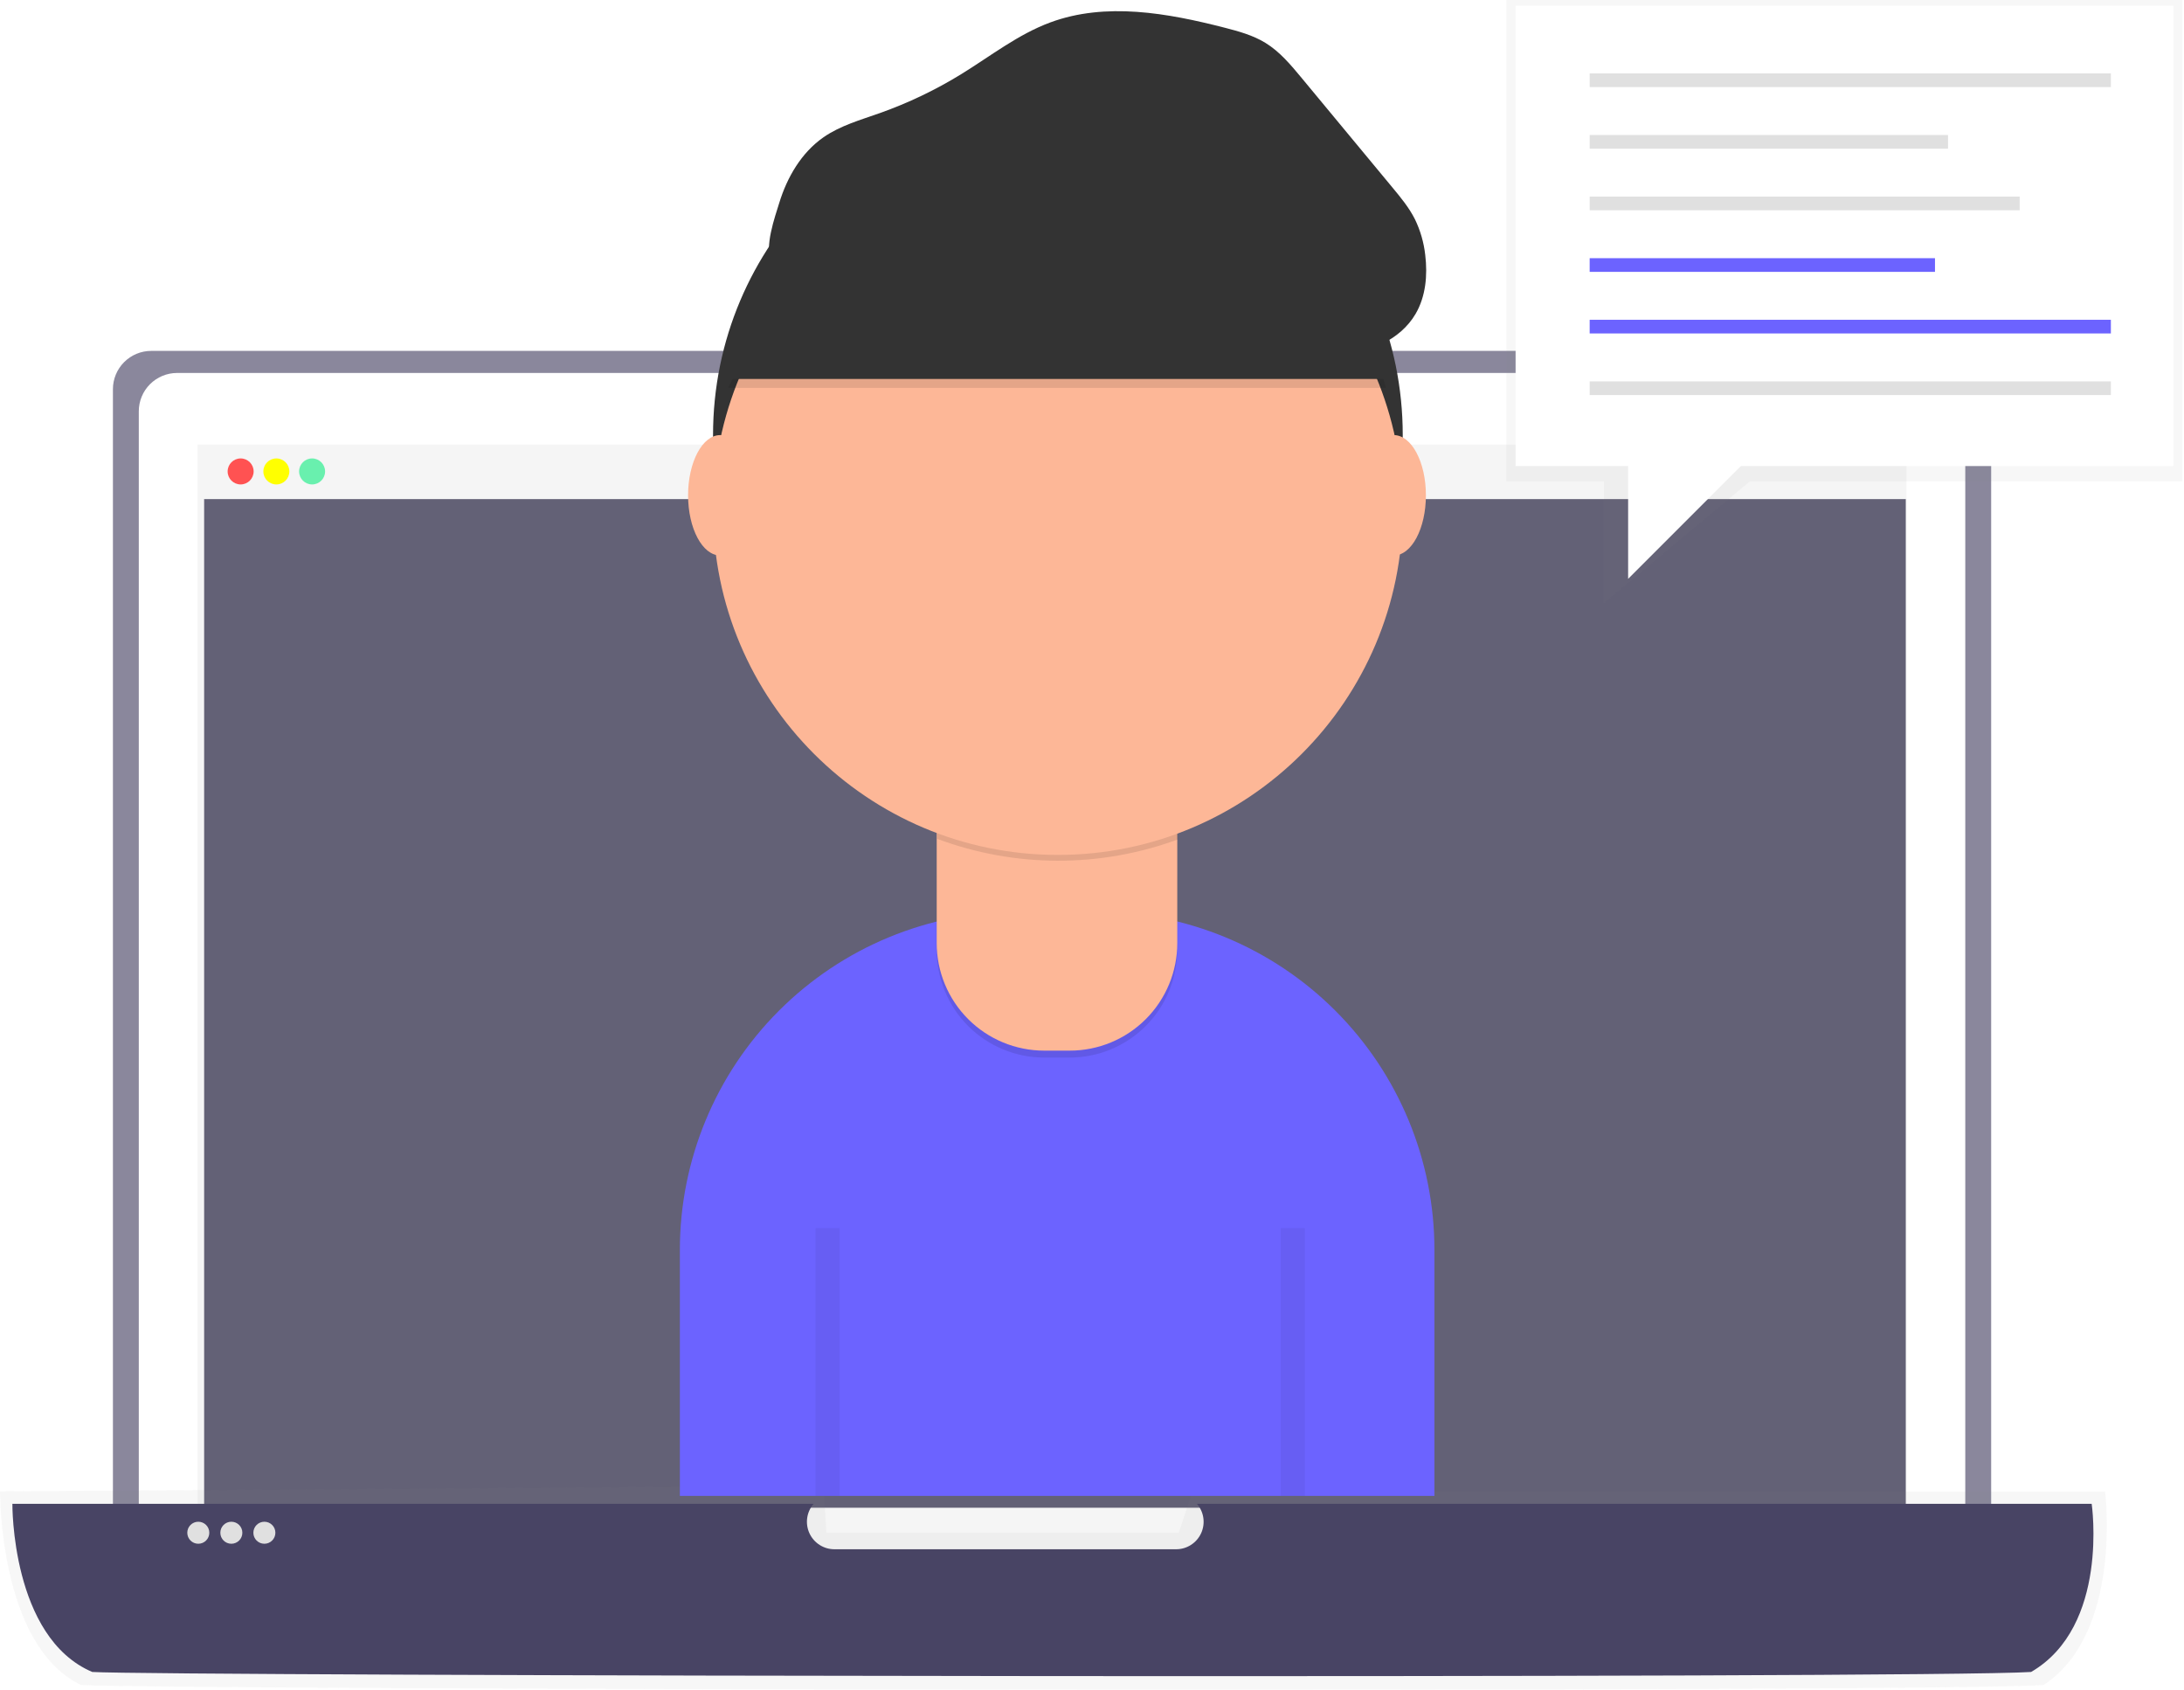 <svg width="362" height="280" viewBox="0 0 362 280" fill="none" xmlns="http://www.w3.org/2000/svg">
<g clip-path="url(#clip0)">
<g opacity="0.8">
<path opacity="0.8" d="M330.038 265.853H18.717V64.495C18.717 62.811 19.386 61.195 20.577 60.005C21.768 58.814 23.383 58.145 25.067 58.145H323.688C325.372 58.145 326.987 58.814 328.178 60.005C329.369 61.195 330.038 62.811 330.038 64.495V265.853Z" fill="#484464"/>
</g>
<path d="M29.34 61.802H319.395C321.08 61.802 322.695 62.471 323.886 63.662C325.077 64.853 325.746 66.468 325.746 68.152V265.853H23.005V68.156C23.004 66.474 23.671 64.86 24.858 63.669C26.046 62.478 27.657 61.806 29.34 61.802Z" fill="white"/>
<path d="M315.999 73.675H32.752V259.458H315.999V73.675Z" fill="#F5F5F5"/>
<path opacity="0.8" d="M315.883 82.693H33.837V249.841H315.883V82.693Z" fill="#3F3D56"/>
<path d="M315.883 73.811H33.837V82.694H315.883V73.811Z" fill="#F5F5F5"/>
<path d="M39.886 80.274C41.075 80.274 42.04 79.309 42.04 78.12C42.04 76.93 41.075 75.965 39.886 75.965C38.696 75.965 37.731 76.93 37.731 78.12C37.731 79.309 38.696 80.274 39.886 80.274Z" fill="#FF5252"/>
<path d="M45.806 80.274C46.996 80.274 47.96 79.309 47.96 78.12C47.96 76.93 46.996 75.965 45.806 75.965C44.616 75.965 43.652 76.93 43.652 78.12C43.652 79.309 44.616 80.274 45.806 80.274Z" fill="#FFFF00"/>
<path d="M51.73 80.274C52.92 80.274 53.884 79.309 53.884 78.12C53.884 76.93 52.92 75.965 51.73 75.965C50.54 75.965 49.576 76.93 49.576 78.12C49.576 79.309 50.54 80.274 51.73 80.274Z" fill="#69F0AE"/>
<g opacity="0.8">
<path opacity="0.8" d="M338.747 279.204C321.417 280.519 23.801 280.008 13.404 279.204C-0.229 272.633 0.02 247.136 0.02 247.136L136.509 246.223L136.968 253.984H195.373L197.656 247.152H348.912C348.912 247.152 351.918 270.527 338.747 279.204Z" fill="url(#paint0_linear)"/>
</g>
<path d="M346.697 249.189H198.392C198.963 249.85 199.332 250.661 199.455 251.526C199.578 252.391 199.45 253.273 199.086 254.067C198.721 254.861 198.136 255.533 197.4 256.004C196.665 256.474 195.809 256.724 194.935 256.721H138.314C137.44 256.724 136.585 256.474 135.849 256.004C135.113 255.533 134.528 254.861 134.164 254.067C133.799 253.273 133.671 252.391 133.794 251.526C133.917 250.661 134.286 249.85 134.858 249.189H2.054C2.054 249.189 1.825 271.331 15.293 277.054C25.562 277.737 319.54 278.195 336.658 277.054C349.684 269.502 346.697 249.189 346.697 249.189Z" fill="#484464"/>
<path d="M32.868 255.809C33.876 255.809 34.693 254.992 34.693 253.984C34.693 252.977 33.876 252.16 32.868 252.16C31.861 252.16 31.044 252.977 31.044 253.984C31.044 254.992 31.861 255.809 32.868 255.809Z" fill="#E0E0E0"/>
<path d="M38.346 255.809C39.354 255.809 40.171 254.992 40.171 253.984C40.171 252.977 39.354 252.16 38.346 252.16C37.339 252.16 36.522 252.977 36.522 253.984C36.522 254.992 37.339 255.809 38.346 255.809Z" fill="#E0E0E0"/>
<path d="M43.821 255.809C44.828 255.809 45.645 254.992 45.645 253.984C45.645 252.977 44.828 252.16 43.821 252.16C42.813 252.16 41.996 252.977 41.996 253.984C41.996 254.992 42.813 255.809 43.821 255.809Z" fill="#E0E0E0"/>
<path d="M168.755 151.059H181.692C196.562 151.059 210.823 156.966 221.337 167.48C231.852 177.995 237.759 192.255 237.759 207.125V247.883H112.688V207.125C112.688 192.255 118.595 177.995 129.11 167.48C139.624 156.966 153.885 151.059 168.755 151.059Z" fill="#6C63FF"/>
<path d="M175.346 129.259C206.915 129.259 232.506 103.668 232.506 72.099C232.506 40.531 206.915 14.939 175.346 14.939C143.778 14.939 118.186 40.531 118.186 72.099C118.186 103.668 143.778 129.259 175.346 129.259Z" fill="#333333"/>
<path opacity="0.1" d="M166.93 134.411H183.461C186.552 134.411 189.517 135.639 191.702 137.825C193.888 140.011 195.116 142.976 195.116 146.067V157.425C195.116 162.151 193.239 166.684 189.897 170.026C186.555 173.368 182.022 175.246 177.295 175.246H173.079C168.353 175.246 163.82 173.368 160.478 170.026C157.136 166.684 155.259 162.151 155.259 157.425V146.083C155.259 142.992 156.487 140.027 158.672 137.841C160.858 135.655 163.823 134.427 166.914 134.427L166.93 134.411Z" fill="black"/>
<path d="M155.259 133.246H195.136V156.275C195.136 161.002 193.259 165.535 189.917 168.877C186.575 172.219 182.042 174.096 177.316 174.096H173.079C168.353 174.096 163.82 172.219 160.478 168.877C157.136 165.535 155.259 161.002 155.259 156.275V133.246Z" fill="#FDB797"/>
<path opacity="0.1" d="M155.331 138.997C168.183 143.799 182.33 143.837 195.209 139.106V134.21H155.331V138.997Z" fill="black"/>
<path d="M175.346 141.666C206.915 141.666 232.506 116.075 232.506 84.506C232.506 52.938 206.915 27.346 175.346 27.346C143.778 27.346 118.186 52.938 118.186 84.506C118.186 116.075 143.778 141.666 175.346 141.666Z" fill="#FDB797"/>
<path opacity="0.1" d="M120.698 64.274H229.697C229.697 64.274 220.392 20.26 179.184 23.046C137.976 25.831 120.698 64.274 120.698 64.274Z" fill="black"/>
<path d="M120.698 62.795H229.697C229.697 62.795 220.392 18.781 179.184 21.587C137.976 24.392 120.698 62.795 120.698 62.795Z" fill="#333333"/>
<path d="M119.368 92.042C122.305 92.042 124.685 87.578 124.685 82.071C124.685 76.564 122.305 72.099 119.368 72.099C116.431 72.099 114.051 76.564 114.051 82.071C114.051 87.578 116.431 92.042 119.368 92.042Z" fill="#FDB797"/>
<path d="M231.027 92.042C233.964 92.042 236.344 87.578 236.344 82.071C236.344 76.564 233.964 72.099 231.027 72.099C228.09 72.099 225.71 76.564 225.71 82.071C225.71 87.578 228.09 92.042 231.027 92.042Z" fill="#FDB797"/>
<path d="M129.158 33.632C130.465 29.364 132.84 25.284 136.505 22.74C139.291 20.807 142.622 19.879 145.818 18.745C150.545 17.07 155.083 14.9 159.354 12.27C164.201 9.284 168.755 5.687 174.092 3.714C183.276 0.318 193.504 2.154 202.986 4.59C205.321 5.189 207.684 5.84 209.742 7.102C212.125 8.561 213.954 10.755 215.738 12.905L230.786 31.056C232.164 32.716 233.551 34.396 234.524 36.325C235.431 38.194 236.01 40.204 236.236 42.269C236.638 45.597 236.324 49.126 234.628 52.023C232.084 56.368 226.839 58.551 221.811 58.752C216.783 58.953 211.848 57.494 207.017 56.079C191.439 51.517 175.668 47.265 159.511 45.372C151.493 44.382 143.401 44.12 135.336 44.588C132.804 44.753 129.46 45.914 127.921 43.334C126.59 41.096 128.471 35.875 129.158 33.632Z" fill="#333333"/>
<path opacity="0.05" d="M137.173 203.504V247.883" stroke="black" stroke-width="4" stroke-miterlimit="10"/>
<path opacity="0.05" d="M214.275 203.504V247.883" stroke="black" stroke-width="4" stroke-miterlimit="10"/>
<g opacity="0.8">
<path opacity="0.8" d="M361.761 79.767H290.036L265.829 99.951V79.767H249.692V0H361.761V79.767Z" fill="url(#paint1_linear)"/>
</g>
<path d="M360.242 0.948H251.211V77.227H360.242V0.948Z" fill="white"/>
<path d="M349.88 12.162H263.489V14.429H349.88V12.162Z" fill="#E0E0E0"/>
<path d="M322.884 22.37H263.489V24.637H322.884V22.37Z" fill="#E0E0E0"/>
<path d="M334.765 32.575H263.489V34.842H334.765V32.575Z" fill="#E0E0E0"/>
<path d="M320.726 42.783H263.489V45.05H320.726V42.783Z" fill="#6C63FF"/>
<path d="M349.88 52.988H263.489V55.255H349.88V52.988Z" fill="#6C63FF"/>
<path d="M349.88 63.197H263.489V65.463H349.88V63.197Z" fill="#E0E0E0"/>
<path d="M269.864 75.744V95.92L292.053 73.727L269.864 75.744Z" fill="white"/>
</g>
<defs>
<linearGradient id="paint0_linear" x1="204058" y1="27219.2" x2="204058" y2="24379.5" gradientUnits="userSpaceOnUse">
<stop stop-color="#808080" stop-opacity="0.25"/>
<stop offset="0.54" stop-color="#808080" stop-opacity="0.12"/>
<stop offset="1" stop-color="#808080" stop-opacity="0.1"/>
</linearGradient>
<linearGradient id="paint1_linear" x1="85498.4" y1="24856.9" x2="85498.4" y2="0" gradientUnits="userSpaceOnUse">
<stop stop-color="#808080" stop-opacity="0.25"/>
<stop offset="0.54" stop-color="#808080" stop-opacity="0.12"/>
<stop offset="1" stop-color="#808080" stop-opacity="0.1"/>
</linearGradient>
<clipPath id="clip0">
<rect width="361.761" height="280" fill="white"/>
</clipPath>
</defs>
</svg>

